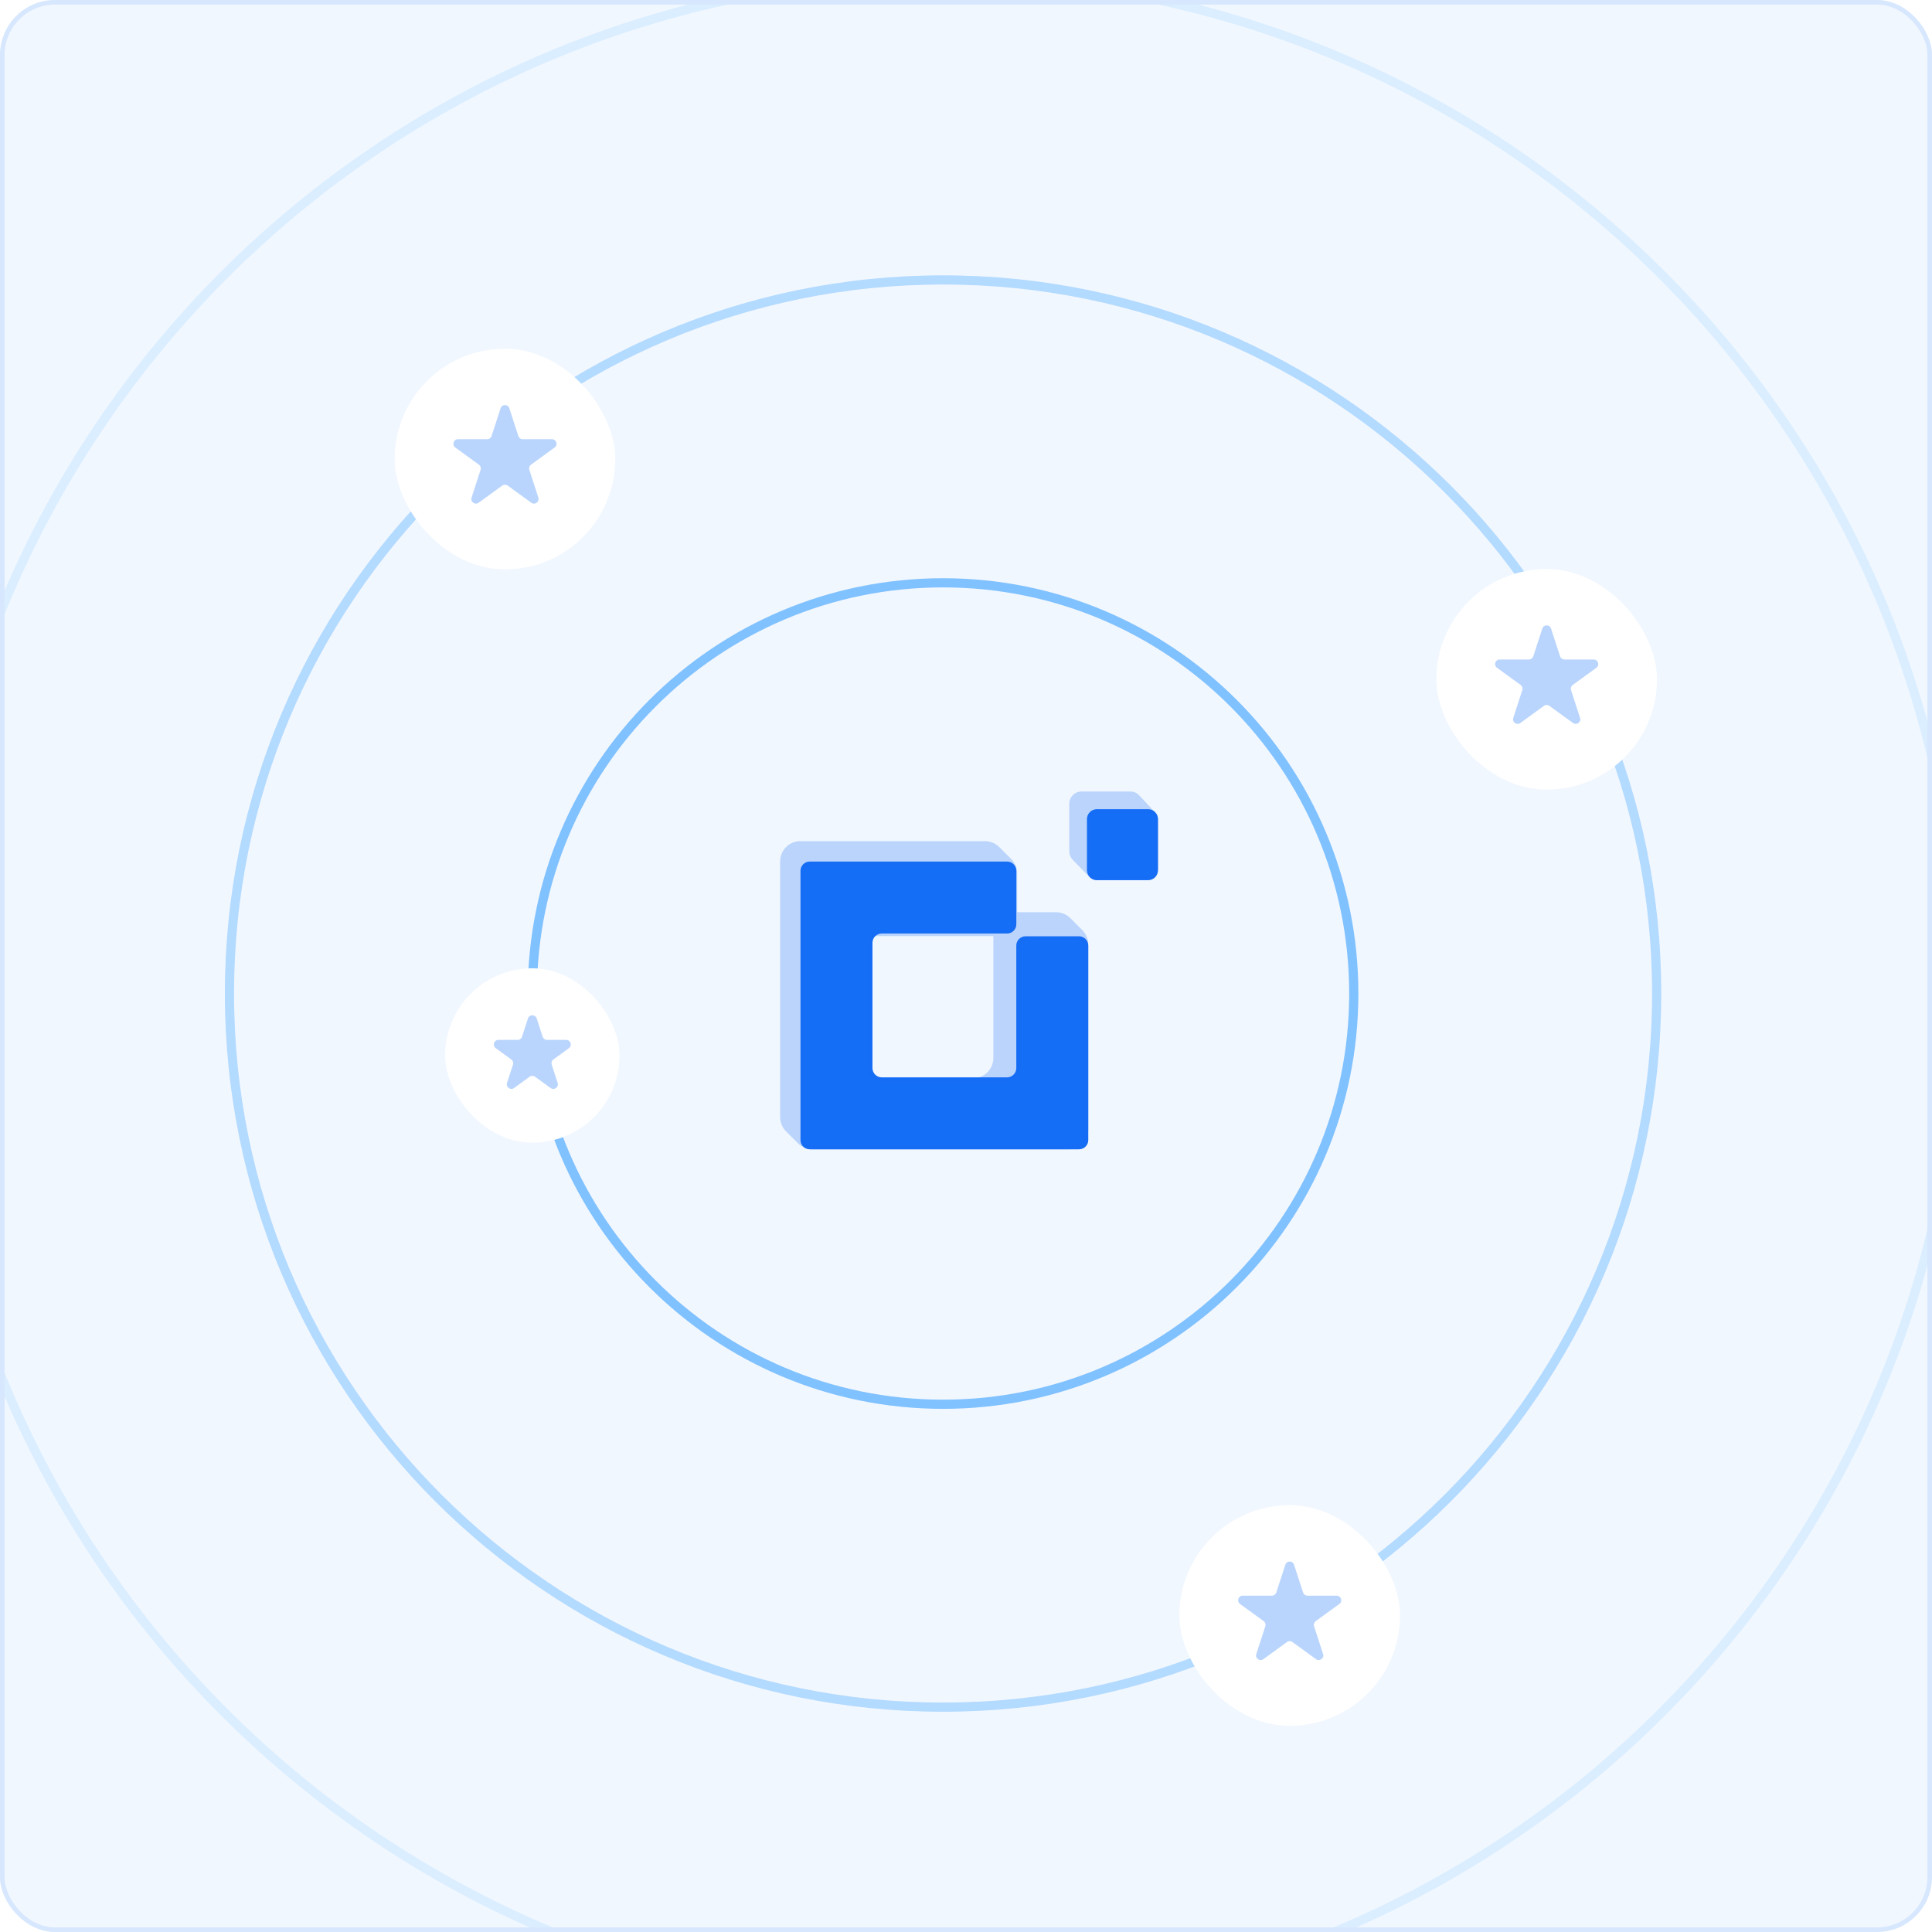 <svg width="421" height="421" viewBox="0 0 421 421" fill="none" xmlns="http://www.w3.org/2000/svg">
<g clip-path="url(#clip0_21_8073)">
<rect width="421" height="421" rx="12" fill="#F1F7FF"/>
<path fill-rule="evenodd" clip-rule="evenodd" d="M185.485 183.293H200.973H214.632C215.803 183.293 216.926 183.759 217.754 184.587L220.364 187.196C221.192 188.024 221.657 189.147 221.657 190.318V198.781H230.12C231.291 198.781 232.414 199.247 233.242 200.074L235.852 202.684C236.68 203.512 237.145 204.635 237.145 205.806V219.465V234.953V246.026C237.145 248.464 235.168 250.441 232.73 250.441H221.657H206.169H190.681H177.022C175.851 250.441 174.728 249.976 173.9 249.148L171.29 246.538C170.462 245.71 169.997 244.587 169.997 243.417V229.757V214.269V198.781V187.708C169.997 185.27 171.974 183.293 174.412 183.293H185.485ZM189.9 234.953C187.462 234.953 185.485 232.977 185.485 230.538V219.465V208.392C185.485 205.954 187.462 203.977 189.9 203.977H206.169H216.461V214.269V230.538C216.461 232.977 214.484 234.953 212.046 234.953H200.973H189.9Z" fill="#156EF6" fill-opacity="0.25"/>
<path fill-rule="evenodd" clip-rule="evenodd" d="M190.115 187.744H205.789H219.449C220.562 187.744 221.464 188.646 221.464 189.759V201.403C221.464 202.516 220.562 203.418 219.449 203.418H205.789H192.13C191.017 203.418 190.115 204.321 190.115 205.434V219.093V232.752C190.115 233.865 191.017 234.767 192.13 234.767H205.789H219.449C220.562 234.767 221.464 233.865 221.464 232.752V219.093V206.047C221.464 204.934 222.366 204.032 223.479 204.032H235.123C236.236 204.032 237.139 204.934 237.139 206.047V219.093V234.767V248.426C237.139 249.54 236.236 250.442 235.123 250.442H221.464H205.789H190.115H176.456C175.343 250.442 174.44 249.54 174.44 248.426V234.767V219.093V203.418V189.759C174.44 188.646 175.343 187.744 176.456 187.744H190.115Z" fill="#156EF6"/>
<path fill-rule="evenodd" clip-rule="evenodd" d="M176.456 188.725C175.885 188.725 175.422 189.188 175.422 189.759V248.426C175.422 248.998 175.885 249.461 176.456 249.461H235.123C235.695 249.461 236.158 248.998 236.158 248.426V206.047C236.158 205.476 235.695 205.013 235.123 205.013H223.479C222.908 205.013 222.445 205.476 222.445 206.047V232.752C222.445 234.407 221.104 235.749 219.449 235.749H192.13C190.475 235.749 189.134 234.407 189.134 232.752V205.434C189.134 203.779 190.475 202.437 192.13 202.437H219.449C220.02 202.437 220.483 201.974 220.483 201.403V189.759C220.483 189.188 220.02 188.725 219.449 188.725H176.456ZM176.456 187.744C175.343 187.744 174.44 188.646 174.44 189.759V248.426C174.44 249.54 175.343 250.442 176.456 250.442H235.123C236.236 250.442 237.139 249.54 237.139 248.426V206.047C237.139 204.934 236.236 204.032 235.123 204.032H223.479C222.366 204.032 221.464 204.934 221.464 206.047V232.752C221.464 233.865 220.562 234.767 219.449 234.767H192.13C191.017 234.767 190.115 233.865 190.115 232.752V205.434C190.115 204.321 191.017 203.418 192.13 203.418H219.449C220.562 203.418 221.464 202.516 221.464 201.403V189.759C221.464 188.646 220.562 187.744 219.449 187.744H176.456Z" fill="#156EF6" fill-opacity="0.25"/>
<path d="M235.687 172.47H246.293C247.037 172.47 247.747 172.778 248.254 173.322L251.608 176.912C252.072 177.409 252.33 178.064 252.33 178.744V189.113C252.33 190.595 251.129 191.797 249.646 191.797H239.207C238.482 191.797 237.788 191.504 237.283 190.984L233.762 187.363C233.275 186.862 233.003 186.191 233.003 185.492V175.154C233.003 173.671 234.205 172.47 235.687 172.47Z" fill="#156EF6" fill-opacity="0.25"/>
<path d="M252.33 178.491C252.33 177.3 251.365 176.335 250.174 176.335H239.024C237.834 176.335 236.868 177.3 236.868 178.491V189.641C236.868 190.831 237.834 191.797 239.024 191.797H250.174C251.365 191.797 252.33 190.831 252.33 189.641V178.491Z" fill="#156EF6"/>
<path fill-rule="evenodd" clip-rule="evenodd" d="M239.024 177.197H250.174C250.888 177.197 251.468 177.777 251.468 178.491V189.641C251.468 190.355 250.888 190.934 250.174 190.934H239.024C238.31 190.934 237.731 190.355 237.731 189.641V178.491C237.731 177.777 238.31 177.197 239.024 177.197ZM250.174 176.335C251.365 176.335 252.33 177.3 252.33 178.491V189.641C252.33 190.831 251.365 191.797 250.174 191.797H239.024C237.834 191.797 236.868 190.831 236.868 189.641V178.491C236.868 177.3 237.834 176.335 239.024 176.335H250.174Z" fill="#156EF6" fill-opacity="0.25"/>
<path d="M205.5 306C254.929 306 295 265.929 295 216.5C295 167.071 254.929 127 205.5 127C156.071 127 116 167.071 116 216.5C116 265.929 156.071 306 205.5 306Z" stroke="#80C1FF" stroke-width="2"/>
<path d="M205.5 372C291.38 372 361 302.38 361 216.5C361 130.62 291.38 61 205.5 61C119.62 61 50 130.62 50 216.5C50 302.38 119.62 372 205.5 372Z" stroke="#B3DAFF" stroke-width="2"/>
<path d="M205.5 438C327.831 438 427 338.831 427 216.5C427 94.169 327.831 -5 205.5 -5C83.169 -5 -16 94.169 -16 216.5C-16 338.831 83.169 438 205.5 438Z" stroke="#DBEEFF" stroke-width="2"/>
<g filter="url(#filter0_d_21_8073)">
<rect x="86" y="72" width="48.069" height="48.069" rx="24.035" fill="white"/>
<g clip-path="url(#clip1_21_8073)">
<path d="M109.084 84.961C109.383 84.04 110.687 84.04 110.986 84.961L112.954 91.017C113.088 91.429 113.472 91.708 113.905 91.708L120.273 91.708C121.241 91.708 121.644 92.948 120.86 93.517L115.709 97.26C115.359 97.515 115.212 97.966 115.346 98.378L117.313 104.434C117.613 105.355 116.558 106.122 115.775 105.552L110.623 101.81C110.272 101.555 109.798 101.555 109.447 101.81L104.296 105.552C103.512 106.122 102.458 105.355 102.757 104.434L104.724 98.378C104.858 97.966 104.712 97.515 104.361 97.26L99.21 93.517C98.426 92.948 98.829 91.708 99.798 91.708L106.165 91.708C106.598 91.708 106.982 91.429 107.116 91.017L109.084 84.961Z" fill="#BAD5FD"/>
</g>
</g>
<g filter="url(#filter1_d_21_8073)">
<rect x="97" y="207" width="38" height="38" rx="19" fill="white"/>
<g clip-path="url(#clip2_21_8073)">
<path d="M115.049 217.927C115.348 217.005 116.652 217.005 116.951 217.927L118.245 221.91C118.379 222.322 118.763 222.601 119.196 222.601L123.384 222.601C124.353 222.601 124.756 223.84 123.972 224.41L120.584 226.871C120.234 227.126 120.087 227.577 120.221 227.989L121.515 231.972C121.814 232.894 120.76 233.66 119.976 233.09L116.588 230.629C116.237 230.374 115.763 230.374 115.412 230.629L112.024 233.09C111.24 233.66 110.186 232.894 110.485 231.972L111.779 227.989C111.913 227.577 111.766 227.126 111.416 226.871L108.028 224.41C107.244 223.84 107.647 222.601 108.616 222.601L112.804 222.601C113.237 222.601 113.621 222.322 113.755 221.91L115.049 217.927Z" fill="#BAD5FD"/>
</g>
</g>
<g filter="url(#filter2_d_21_8073)">
<rect x="313" y="120" width="48.069" height="48.069" rx="24.035" fill="white"/>
<g clip-path="url(#clip3_21_8073)">
<path d="M336.084 132.961C336.383 132.04 337.687 132.04 337.986 132.961L339.954 139.017C340.088 139.429 340.472 139.708 340.905 139.708L347.273 139.708C348.241 139.708 348.644 140.948 347.86 141.517L342.709 145.26C342.359 145.515 342.212 145.966 342.346 146.378L344.313 152.434C344.613 153.355 343.558 154.122 342.775 153.552L337.623 149.81C337.272 149.555 336.798 149.555 336.447 149.81L331.296 153.552C330.512 154.122 329.458 153.355 329.757 152.434L331.724 146.378C331.858 145.966 331.712 145.515 331.361 145.26L326.21 141.517C325.426 140.948 325.829 139.708 326.798 139.708L333.165 139.708C333.598 139.708 333.982 139.429 334.116 139.017L336.084 132.961Z" fill="#BAD5FD"/>
</g>
</g>
<g filter="url(#filter3_d_21_8073)">
<rect x="257" y="324" width="48.069" height="48.069" rx="24.035" fill="white"/>
<g clip-path="url(#clip4_21_8073)">
<path d="M280.084 336.961C280.383 336.04 281.687 336.04 281.986 336.961L283.954 343.017C284.088 343.429 284.472 343.708 284.905 343.708L291.273 343.708C292.241 343.708 292.644 344.948 291.86 345.517L286.709 349.26C286.359 349.515 286.212 349.966 286.346 350.378L288.313 356.434C288.613 357.355 287.558 358.122 286.775 357.552L281.623 353.81C281.272 353.555 280.798 353.555 280.447 353.81L275.296 357.552C274.512 358.122 273.458 357.355 273.757 356.434L275.724 350.378C275.858 349.966 275.712 349.515 275.361 349.26L270.21 345.517C269.426 344.948 269.829 343.708 270.798 343.708L277.165 343.708C277.598 343.708 277.982 343.429 278.116 343.017L280.084 336.961Z" fill="#BAD5FD"/>
</g>
</g>
</g>
<rect x="0.5" y="0.5" width="420" height="420" rx="11.5" stroke="#D7E7FE"/>
<defs>
<filter id="filter0_d_21_8073" x="69.1" y="59.1" width="81.869" height="81.87" filterUnits="userSpaceOnUse" color-interpolation-filters="sRGB">
<feFlood flood-opacity="0" result="BackgroundImageFix"/>
<feColorMatrix in="SourceAlpha" type="matrix" values="0 0 0 0 0 0 0 0 0 0 0 0 0 0 0 0 0 0 127 0" result="hardAlpha"/>
<feOffset dy="4"/>
<feGaussianBlur stdDeviation="8.45"/>
<feComposite in2="hardAlpha" operator="out"/>
<feColorMatrix type="matrix" values="0 0 0 0 0.082 0 0 0 0 0.431 0 0 0 0 0.965 0 0 0 0.3 0"/>
<feBlend mode="normal" in2="BackgroundImageFix" result="effect1_dropShadow_21_8073"/>
<feBlend mode="normal" in="SourceGraphic" in2="effect1_dropShadow_21_8073" result="shape"/>
</filter>
<filter id="filter1_d_21_8073" x="80.1" y="194.1" width="71.8" height="71.8" filterUnits="userSpaceOnUse" color-interpolation-filters="sRGB">
<feFlood flood-opacity="0" result="BackgroundImageFix"/>
<feColorMatrix in="SourceAlpha" type="matrix" values="0 0 0 0 0 0 0 0 0 0 0 0 0 0 0 0 0 0 127 0" result="hardAlpha"/>
<feOffset dy="4"/>
<feGaussianBlur stdDeviation="8.45"/>
<feComposite in2="hardAlpha" operator="out"/>
<feColorMatrix type="matrix" values="0 0 0 0 0.082 0 0 0 0 0.431 0 0 0 0 0.965 0 0 0 0.3 0"/>
<feBlend mode="normal" in2="BackgroundImageFix" result="effect1_dropShadow_21_8073"/>
<feBlend mode="normal" in="SourceGraphic" in2="effect1_dropShadow_21_8073" result="shape"/>
</filter>
<filter id="filter2_d_21_8073" x="296.1" y="107.1" width="81.869" height="81.87" filterUnits="userSpaceOnUse" color-interpolation-filters="sRGB">
<feFlood flood-opacity="0" result="BackgroundImageFix"/>
<feColorMatrix in="SourceAlpha" type="matrix" values="0 0 0 0 0 0 0 0 0 0 0 0 0 0 0 0 0 0 127 0" result="hardAlpha"/>
<feOffset dy="4"/>
<feGaussianBlur stdDeviation="8.45"/>
<feComposite in2="hardAlpha" operator="out"/>
<feColorMatrix type="matrix" values="0 0 0 0 0.082 0 0 0 0 0.431 0 0 0 0 0.965 0 0 0 0.3 0"/>
<feBlend mode="normal" in2="BackgroundImageFix" result="effect1_dropShadow_21_8073"/>
<feBlend mode="normal" in="SourceGraphic" in2="effect1_dropShadow_21_8073" result="shape"/>
</filter>
<filter id="filter3_d_21_8073" x="240.1" y="311.1" width="81.869" height="81.87" filterUnits="userSpaceOnUse" color-interpolation-filters="sRGB">
<feFlood flood-opacity="0" result="BackgroundImageFix"/>
<feColorMatrix in="SourceAlpha" type="matrix" values="0 0 0 0 0 0 0 0 0 0 0 0 0 0 0 0 0 0 127 0" result="hardAlpha"/>
<feOffset dy="4"/>
<feGaussianBlur stdDeviation="8.45"/>
<feComposite in2="hardAlpha" operator="out"/>
<feColorMatrix type="matrix" values="0 0 0 0 0.082 0 0 0 0 0.431 0 0 0 0 0.965 0 0 0 0.3 0"/>
<feBlend mode="normal" in2="BackgroundImageFix" result="effect1_dropShadow_21_8073"/>
<feBlend mode="normal" in="SourceGraphic" in2="effect1_dropShadow_21_8073" result="shape"/>
</filter>
<clipPath id="clip0_21_8073">
<rect width="421" height="421" rx="12" fill="white"/>
</clipPath>
<clipPath id="clip1_21_8073">
<rect width="28" height="28" fill="white" transform="translate(96.035 82.035)"/>
</clipPath>
<clipPath id="clip2_21_8073">
<rect width="22" height="22" fill="white" transform="translate(105 215)"/>
</clipPath>
<clipPath id="clip3_21_8073">
<rect width="28" height="28" fill="white" transform="translate(323.035 130.035)"/>
</clipPath>
<clipPath id="clip4_21_8073">
<rect width="28" height="28" fill="white" transform="translate(267.035 334.035)"/>
</clipPath>
</defs>
</svg>
